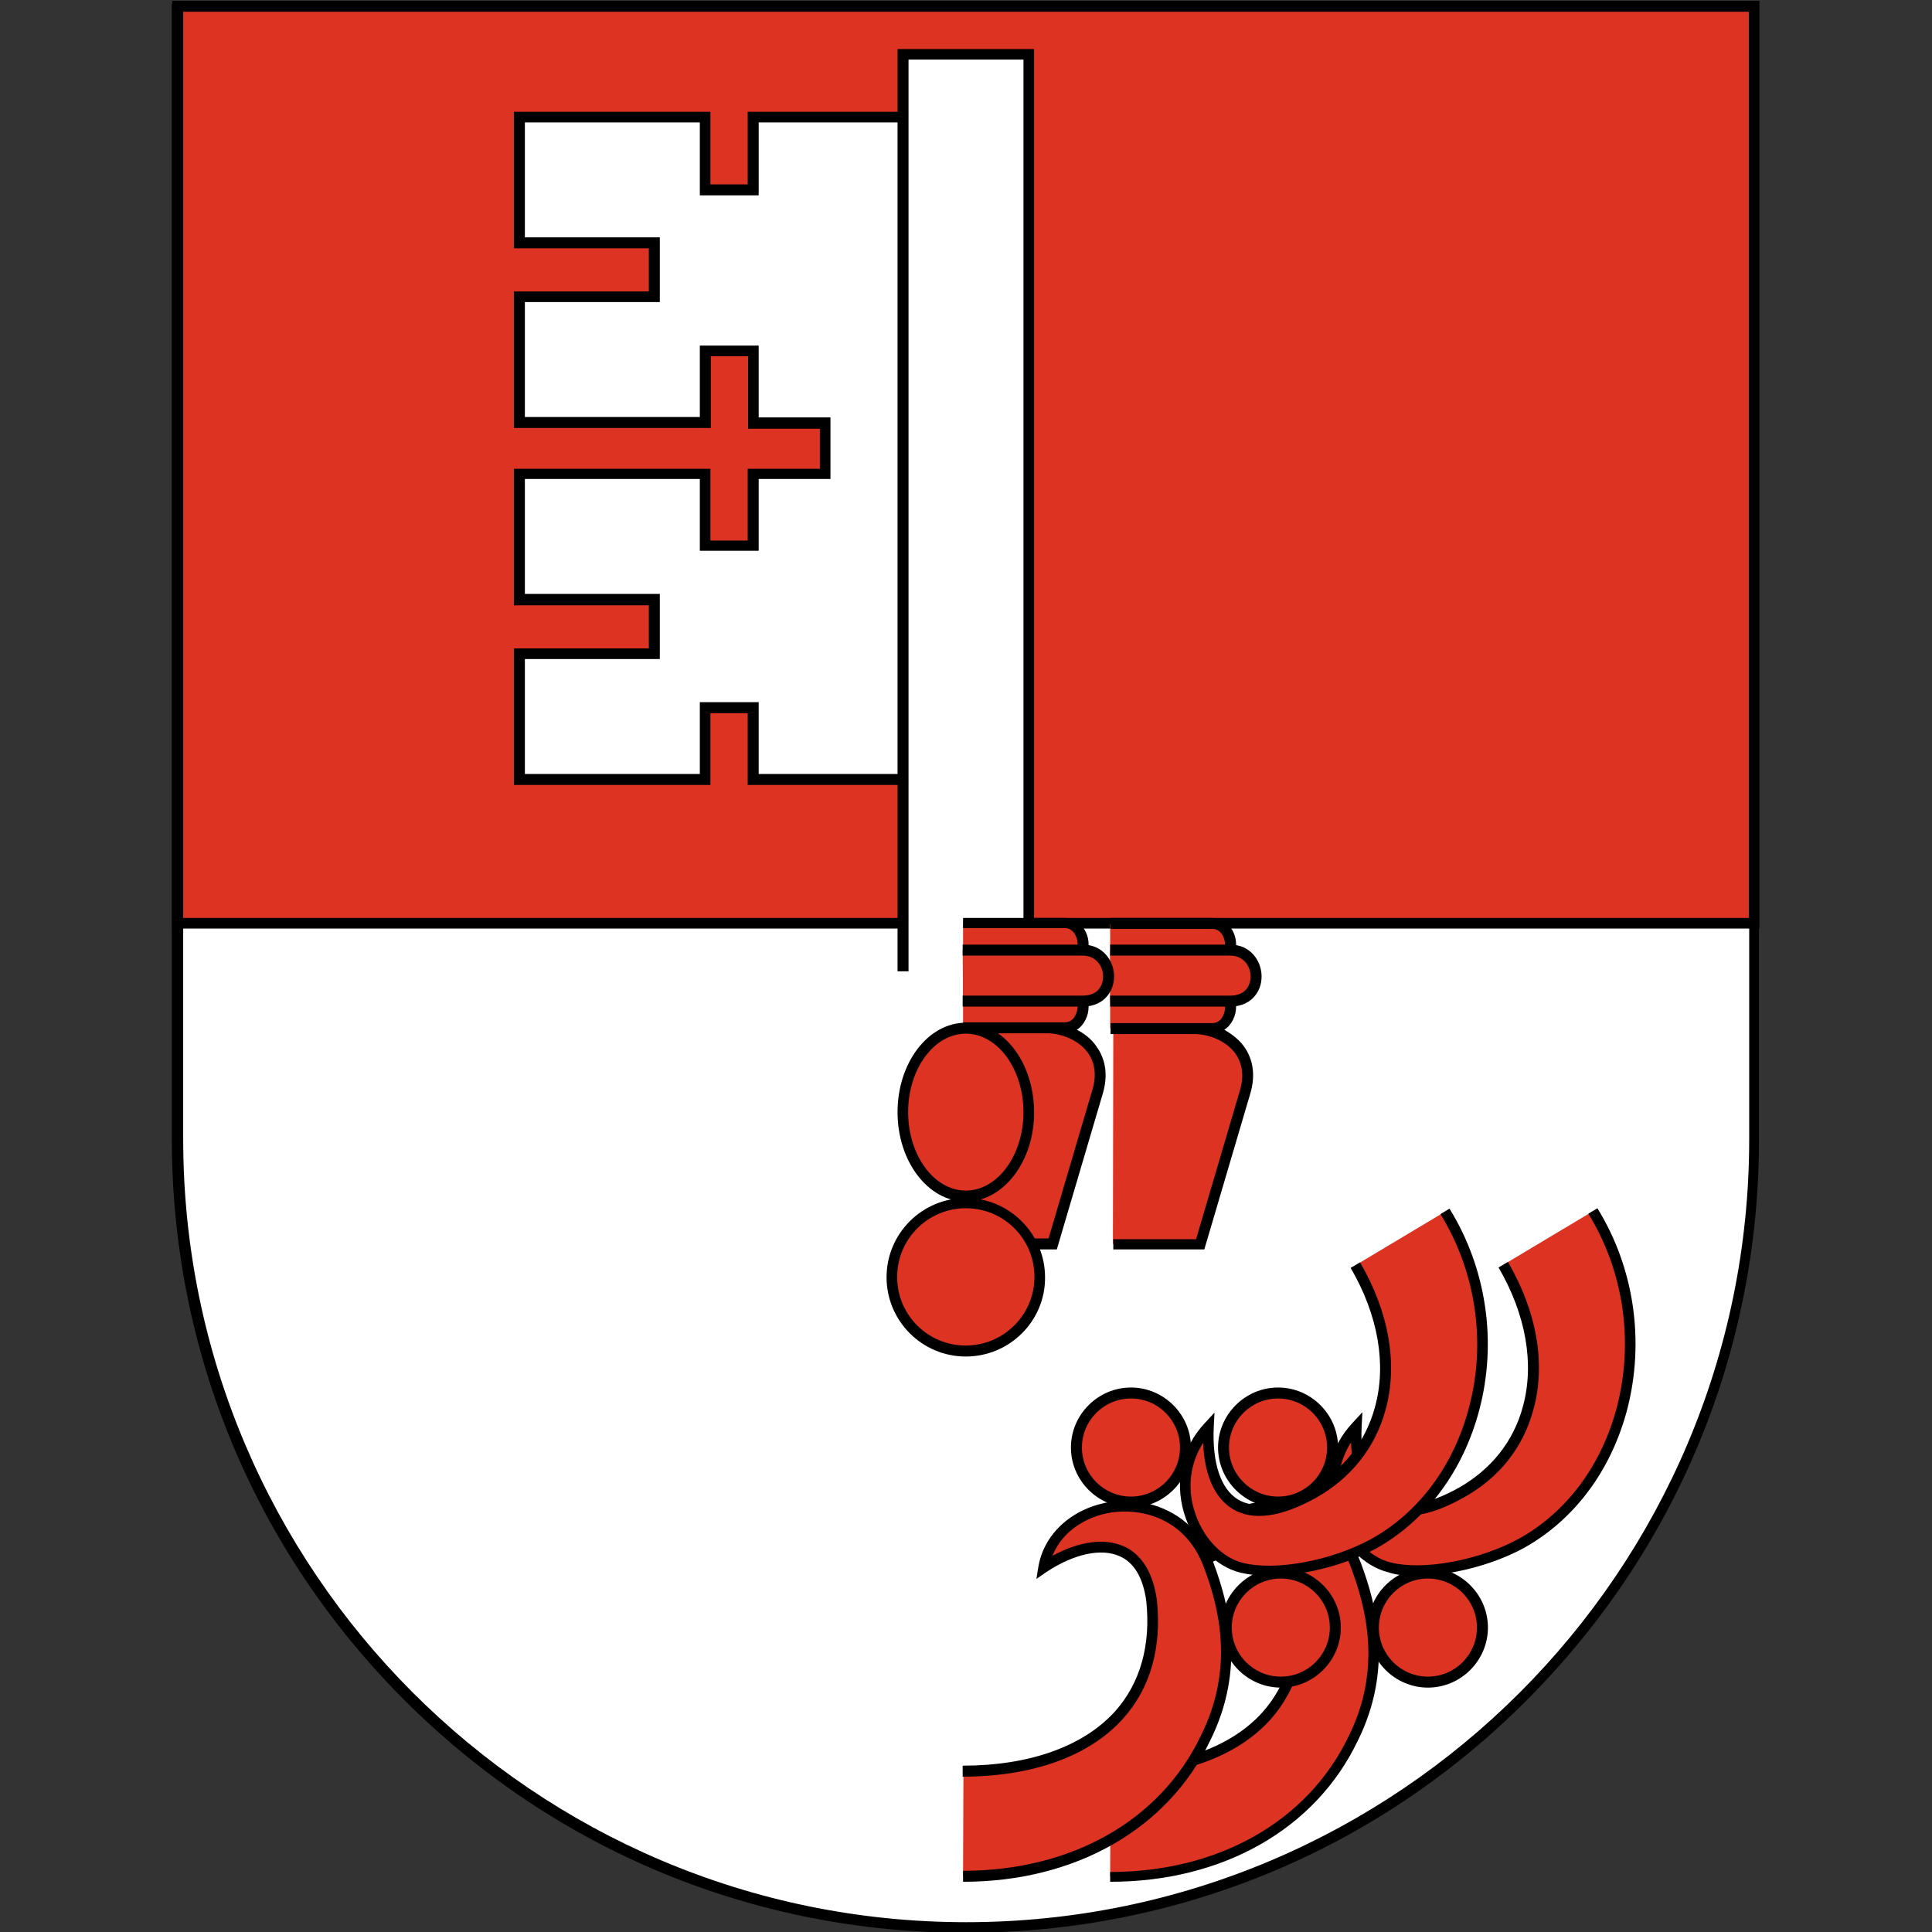 <?xml version="1.0" encoding="utf-8"?>
<!-- Generator: Adobe Illustrator 25.0.1, SVG Export Plug-In . SVG Version: 6.00 Build 0)  -->
<svg version="1.1" id="Ebene_1" xmlns="http://www.w3.org/2000/svg" xmlns:xlink="http://www.w3.org/1999/xlink" x="0px" y="0px"
	 viewBox="0 0 492.5 492.5" style="enable-background:new 0 0 492.5 492.5;" xml:space="preserve">
<rect x="0" y="0" width="492.5" height="492.5" fill="#333333" stroke="none"/>
<style type="text/css">
	.st0{fill:#FFFFFF;}
	.st1{fill:#DD3322;}
</style>
<g>
	<g>
		<path class="st0" d="M45.3,2.3v288c0,111,90,200.9,200.9,200.9s200.9-90,200.9-200.9V2.3H45.3z"/>
		<path d="M246.2,492.7c-54,0-104.8-21-143.1-59.3c-38.2-38.2-59.3-89-59.3-143.1V1h404.6v289.4c0,54-21,104.8-59.3,143.1
			C351.1,471.6,300.3,492.7,246.2,492.7z M46.7,3.7v286.7c0,110,89.5,199.6,199.6,199.6s199.6-89.5,199.6-199.6V3.7H46.7z"/>
	</g>
	<g>
		<path class="st1" d="M447.2,1.6H45.3v233.8h401.9V1.6z"/>
		<path d="M448.5,236.7H43.9V0.2h404.6V236.7z M46.7,234h399.1V3H46.7V234z"/>
	</g>
	<g>
		<path class="st0" d="M262.3,247.6V13.8h-32.1v233.8 M230.2,29.8H192v18.6h-12.2V29.8h-47.4v32.1h34.4v13.8h-34.4v32.1h47.4V89.4
			H192v18.3h18.3v13H192v18.3h-12.2v-18.3h-47.4v32.1h34.4v13.8h-34.4v32.1h47.4v-18.3H192v18.3h38.2"/>
		<path d="M263.7,247.6h-2.8V15.2h-29.3v232.4h-2.8v-47.5h-38.2v-18.3h-9.5v18.3H131v-34.8h34.4v-11H131v-34.8h50.1v18.3h9.5v-18.3
			H209v-10.2h-18.3V90.8h-9.5v18.3H131V74.3h34.4v-11H131V28.5h50.1V47h9.5V28.5h38.2v-16h34.8V247.6z M193.4,197.3h35.4V31.2h-35.4
			v18.6h-15V31.2h-44.6v29.3h34.4v16.5h-34.4v29.3h44.6V88.1h15v18.3h18.3v15.7h-18.3v18.3h-15v-18.3h-44.6v29.3h34.4V168h-34.4
			v29.3h44.6V179h15V197.3z"/>
	</g>
	<g transform="matrix(-1,0,0,1,530,0)">
		<g id="b">
			<g>
				<path id="a_1_" class="st1" d="M146.9,322.5c-13.8,23.7-8.4,47.4,10.7,58.1c19.1,10.7,27.5,0.8,26.7-16.8
					c12.2,13,3.8,32.9-8.4,35.9c-9.2,2.3-23.7-0.8-33.6-6.1c-27.5-15.3-36.7-55-18.3-84.8"/>
				<path d="M169,401.7c-8.5,0-19.1-2.6-27.3-7c-13-7.2-22.4-19.8-26.5-35.4c-4.5-17.4-1.8-36.1,7.6-51.3l2.3,1.4
					c-9,14.6-11.6,32.5-7.3,49.2c3.9,14.9,12.8,26.9,25.1,33.7c10.2,5.5,24.2,8.1,32.6,6c5.6-1.4,10.4-6.7,12.4-13.5
					c1.8-6.1,0.9-12.1-2.3-17.1c-0.3,8.1-2.9,14-7.4,16.8c-5.2,3.2-12.4,2.3-21.4-2.8c-9-5-15.1-12.7-17.7-22.4
					c-3.2-11.6-0.9-24.9,6.5-37.6l2.4,1.4c-7,12-9.2,24.6-6.2,35.5c2.4,8.9,8.1,16,16.4,20.7c7.9,4.4,14.4,5.4,18.6,2.8
					c4.3-2.7,6.5-9.2,6.1-18.4l-0.2-3.7l2.5,2.7c5.8,6.2,7.8,14.5,5.3,22.8c-2.3,7.7-7.9,13.7-14.4,15.3
					C174.1,401.5,171.7,401.7,169,401.7z"/>
			</g>
			<g>
				<path class="st1" d="M247,262.1h-26c-3.1,0-4.6-3.1-4.6-5.3v-16c0-2.3,1.5-5.3,4.6-5.3h26 M247,478.3c-28.3,0-51.2-13-61.9-35.1
					c-8.4-16.8-5.3-32.1-0.8-44.3c8.4-22.2,39-17.6,42,0.8c-11.5-7.6-25.2-8.4-27.5,8.4c-3.1,27.5,16.8,43.5,48.1,43.5 M246.2,262.1
					h-20.6c-6.9,0-16,5.3-13,16l11.5,39h22.2"/>
				<path d="M247,479.7c-28.7,0-52.3-13.4-63.1-35.9c-9.1-18.3-4.8-34.7-0.8-45.4c4.9-12.9,16.6-16.5,25-15.6
					c10.2,1,18.1,7.7,19.6,16.7l0.5,3.1l-2.6-1.8c-6.9-4.6-13.9-6.1-18.6-4c-3.7,1.7-6,5.5-6.8,11.5c-1.2,11.2,1.5,20.9,7.9,28.1
					c8,9,21.8,13.9,38.9,13.9v2.8c-17.8,0-32.4-5.3-40.9-14.8c-6.9-7.8-9.9-18.2-8.6-30.2c1.2-8.7,5.2-12.2,8.4-13.6
					c4.9-2.2,11.4-1.3,18.2,2.4c-2.7-6.8-9.8-10.5-16.3-11.2c-7.9-0.8-17.9,2.5-22.2,13.9c-3.8,10.2-8,25.9,0.7,43.2
					c10.4,21.5,33.1,34.4,60.7,34.4V479.7z M246.2,318.5h-23.2l-11.8-40c-1.6-5.7,0.1-9.6,1.8-11.9c1.3-1.7,3-3,4.9-4.1
					c-1.9-1.2-3-3.6-3-5.8v-16c0-3.2,2.3-6.7,6-6.7h26v2.8h-26c-2.2,0-3.2,2.4-3.2,4v16c0,1.6,1,4,3.2,4h26v2.8h-21.4
					c-3.3,0-7.8,1.5-10.3,4.8c-1.9,2.6-2.4,5.8-1.3,9.5l11.2,38h21.1V318.5z"/>
			</g>
			<g transform="matrix(.472 -.882 -.882 -.472 581 970)">
				<g>
					<path id="a_2_" class="st1" d="M146.7,322.8c14.4-23.3,37.8-29.8,56.3-18c18.4,11.8,13.7,23.9-2.2,31.5
						c17.2,4.7,30.8-12.1,27.7-24.4c-2.3-9.2-11.9-20.5-21.3-26.8c-26.5-17-65.8-6.4-83.5,23.9"/>
					<path d="M206.7,338.5c-2.1,0-4.2-0.3-6.2-0.8l-3.6-1l3.3-1.6c8.3-4,13-9,13.3-14.1c0.3-5-3.6-10.2-11.2-15.1
						c-8-5.1-17-6.7-26-4.7c-11,2.5-21.1,10.4-28.4,22.2l-2.3-1.4c7.7-12.5,18.4-20.8,30.1-23.5c9.7-2.2,19.4-0.5,28.1,5.1
						c8.7,5.5,12.9,11.4,12.5,17.5c-0.3,5.3-4.3,10.3-11.3,14.5c6,0.5,11.7-1.6,16.2-6.1c5-5,7.4-11.8,6-17.3
						c-2.1-8.4-11-19.5-20.7-26c-11.8-7.6-26.6-9.8-41.6-6.2c-16.7,4-31.3,14.8-39.9,29.6l-2.4-1.4c9-15.5,24.2-26.7,41.7-30.9
						c15.7-3.8,31.3-1.4,43.7,6.6c10.2,6.8,19.6,18.6,21.8,27.6c1.6,6.5-1,14.3-6.7,20C218.5,336.1,212.7,338.5,206.7,338.5z"/>
				</g>
			</g>
			<g>
				<path class="st1" d="M247,255.2h-30.6c-9.2,0-8.4-13,0-13H247"/>
				<path d="M247,256.6h-30.6c-3.1,0-5-1.3-6-2.4c-1.3-1.4-2-3.2-2-5.3c0-3.9,2.8-8.1,8-8.1H247v2.8h-30.6c-3.4,0-5.2,2.7-5.2,5.3
					c0,1.3,0.4,2.5,1.2,3.4c0.9,1,2.3,1.5,4,1.5H247V256.6z"/>
			</g>
			<g>
				<circle class="st1" cx="204.2" cy="369.1" r="13.9"/>
				<path d="M204.2,384.3c-8.4,0-15.3-6.9-15.3-15.3s6.9-15.3,15.3-15.3s15.3,6.9,15.3,15.3S212.6,384.3,204.2,384.3z M204.2,356.5
					c-6.9,0-12.5,5.6-12.5,12.5c0,6.9,5.6,12.5,12.5,12.5s12.5-5.6,12.5-12.5C216.7,362.1,211.1,356.5,204.2,356.5z"/>
			</g>
			<g>
				<circle class="st1" cx="166" cy="414.9" r="13.9"/>
				<path d="M166,430.2c-8.4,0-15.3-6.9-15.3-15.3s6.9-15.3,15.3-15.3s15.3,6.9,15.3,15.3S174.4,430.2,166,430.2z M166,402.4
					c-6.9,0-12.5,5.6-12.5,12.5c0,6.9,5.6,12.5,12.5,12.5s12.5-5.6,12.5-12.5C178.5,408,172.9,402.4,166,402.4z"/>
			</g>
		</g>
	</g>
	<g id="b_1_">
		<g>
			<path id="a_3_" class="st1" d="M345.6,322.5c13.8,23.7,8.4,47.4-10.7,58.1c-19.1,10.7-27.5,0.8-26.7-16.8
				c-12.2,13-3.8,32.9,8.4,35.9c9.2,2.3,23.7-0.8,33.6-6.1c27.5-15.3,36.7-55,18.3-84.8"/>
			<path d="M323.5,401.7c-2.7,0-5.1-0.3-7.3-0.8c-6.5-1.6-12.1-7.6-14.4-15.3c-2.4-8.3-0.5-16.6,5.3-22.8l2.5-2.7l-0.2,3.7
				c-0.4,9.2,1.8,15.7,6.1,18.4c4.2,2.6,10.6,1.6,18.6-2.8c8.3-4.6,14-11.8,16.4-20.7c3-10.9,0.8-23.5-6.2-35.5l2.4-1.4
				c7.4,12.7,9.7,26,6.5,37.6c-2.6,9.6-8.8,17.4-17.7,22.4c-9,5-16.2,6-21.4,2.8c-4.5-2.8-7.1-8.7-7.4-16.8
				c-3.2,5-4.1,11.1-2.3,17.1c2,6.8,6.9,12.1,12.4,13.5c8.4,2.1,22.4-0.5,32.6-6c12.3-6.8,21.2-18.8,25.1-33.7
				c4.4-16.6,1.7-34.6-7.3-49.2l2.3-1.4c9.4,15.2,12.2,33.9,7.6,51.3c-4.1,15.6-13.5,28.2-26.4,35.4
				C342.6,399.1,332,401.7,323.5,401.7z"/>
		</g>
		<g>
			<path class="st1" d="M245.5,262.1h26c3.1,0,4.6-3.1,4.6-5.3v-16c0-2.3-1.5-5.3-4.6-5.3h-26 M245.5,478.3
				c28.3,0,51.2-13,61.9-35.1c8.4-16.8,5.3-32.1,0.8-44.3c-8.4-22.2-39-17.6-42,0.8c11.5-7.6,25.2-8.4,27.5,8.4
				c3.1,27.5-16.8,43.5-48.1,43.5 M246.2,262.1h20.6c6.9,0,16,5.3,13,16l-11.5,39h-22.2"/>
			<path d="M245.5,479.7v-2.8c27.6,0,50.3-12.8,60.6-34.4c8.7-17.3,4.6-33,0.7-43.2c-4.3-11.4-14.3-14.6-22.2-13.9
				c-6.5,0.6-13.6,4.3-16.3,11.2c6.8-3.7,13.3-4.6,18.2-2.4c3.2,1.4,7.2,5,8.4,13.6c1.3,12.1-1.6,22.5-8.6,30.3
				c-8.6,9.6-23.1,14.8-40.9,14.8v-2.8c17,0,30.8-4.9,38.9-13.9c6.4-7.2,9.1-16.9,7.9-28.1c-0.8-5.9-3.1-9.8-6.8-11.4
				c-4.7-2.1-11.6-0.6-18.6,4l-2.6,1.8l0.5-3.1c1.5-8.9,9.4-15.6,19.6-16.7c8.5-0.8,20.2,2.7,25,15.6c4,10.7,8.3,27.1-0.8,45.4
				C297.7,466.3,274.1,479.7,245.5,479.7z M269.4,318.5h-23.2v-2.8h21.1l11.2-38c1.1-3.7,0.6-6.9-1.3-9.5c-2.5-3.3-7-4.8-10.3-4.8
				h-21.4v-2.8h26c2.2,0,3.2-2.4,3.2-4v-16c0-1.6-1-4-3.2-4h-26V234h26c3.7,0,6,3.5,6,6.7v16c0,2.2-1.1,4.6-3,5.8
				c2,1,3.7,2.4,4.9,4.1c1.7,2.3,3.4,6.2,1.8,11.9L269.4,318.5z"/>
		</g>
		<g transform="matrix(.472 -.882 -.882 -.472 581 970)">
			<g>
				<path id="a_4_" class="st1" d="M345.7,322.8c-14.4-23.3-37.8-29.8-56.3-18c-18.4,11.8-13.7,23.9,2.2,31.5
					c-17.2,4.7-30.8-12.1-27.7-24.4c2.3-9.2,11.9-20.5,21.3-26.8c26.5-17,65.8-6.4,83.5,23.9"/>
				<path d="M285.8,338.5c-6,0-11.8-2.4-16.4-6.9c-5.7-5.6-8.4-13.5-6.7-20c2.3-9,11.6-20.8,21.8-27.6c12.5-8,28-10.4,43.7-6.6
					c17.5,4.2,32.6,15.5,41.7,30.9l-2.4,1.4c-8.6-14.8-23.2-25.6-39.9-29.6c-15-3.6-29.8-1.4-41.6,6.2c-9.7,6.4-18.6,17.6-20.7,25.9
					c-1.4,5.6,1,12.4,6,17.3c4.5,4.4,10.3,6.5,16.2,6.1c-7-4.1-11-9.2-11.3-14.5c-0.4-6.1,3.8-12,12.5-17.5
					c8.6-5.5,18.4-7.3,28.1-5.1c11.7,2.7,22.4,11,30.1,23.5l-2.3,1.4c-7.3-11.8-17.4-19.7-28.4-22.2c-9-2-18-0.4-26,4.7
					c-7.7,4.9-11.5,10.1-11.2,15.1c0.3,5.1,5,10.1,13.3,14.1l3.3,1.6l-3.6,1C289.9,338.2,287.9,338.5,285.8,338.5z"/>
			</g>
		</g>
		<g>
			<path class="st1" d="M245.5,255.2H276c9.2,0,8.4-13,0-13h-30.6"/>
			<path d="M276,256.6h-30.6v-2.8H276c1.7,0,3.1-0.5,4-1.5c0.8-0.9,1.2-2.1,1.2-3.4c0-2.6-1.8-5.3-5.2-5.3h-30.6v-2.8H276
				c5.2,0,8,4.2,8,8.1c0,2-0.7,3.9-2,5.3C281,255.3,279.1,256.6,276,256.6z"/>
		</g>
		<g>
			<circle class="st1" cx="288.3" cy="369.1" r="13.9"/>
			<path d="M288.3,384.3c-8.4,0-15.3-6.9-15.3-15.3s6.9-15.3,15.3-15.3s15.3,6.9,15.3,15.3S296.7,384.3,288.3,384.3z M288.3,356.5
				c-6.9,0-12.5,5.6-12.5,12.5c0,6.9,5.6,12.5,12.5,12.5c6.9,0,12.5-5.6,12.5-12.5C300.8,362.1,295.2,356.5,288.3,356.5z"/>
		</g>
		<g>
			<circle class="st1" cx="326.5" cy="414.9" r="13.9"/>
			<path d="M326.5,430.2c-8.4,0-15.3-6.9-15.3-15.3s6.9-15.3,15.3-15.3s15.3,6.9,15.3,15.3S334.9,430.2,326.5,430.2z M326.5,402.4
				c-6.9,0-12.5,5.6-12.5,12.5c0,6.9,5.6,12.5,12.5,12.5c6.9,0,12.5-5.6,12.5-12.5C339,408,333.4,402.4,326.5,402.4z"/>
		</g>
	</g>
	<g>
		<ellipse class="st1" cx="246.2" cy="283.5" rx="16" ry="21.4"/>
		<path d="M246.2,306.3c-9.6,0-17.4-10.2-17.4-22.8c0-12.6,7.8-22.8,17.4-22.8c9.6,0,17.4,10.2,17.4,22.8
			C263.7,296,255.8,306.3,246.2,306.3z M246.2,263.5c-8.1,0-14.7,9-14.7,20s6.6,20,14.7,20s14.7-9,14.7-20S254.3,263.5,246.2,263.5z
			"/>
	</g>
	<g>
		<circle class="st1" cx="246.2" cy="325.5" r="18.9"/>
		<path d="M246.2,345.8c-11.2,0-20.2-9.1-20.2-20.2c0-11.2,9.1-20.2,20.2-20.2s20.2,9.1,20.2,20.2
			C266.5,336.7,257.4,345.8,246.2,345.8z M246.2,308c-9.6,0-17.5,7.8-17.5,17.5s7.8,17.5,17.5,17.5c9.6,0,17.5-7.8,17.5-17.5
			S255.9,308,246.2,308z"/>
	</g>
</g>
</svg>
